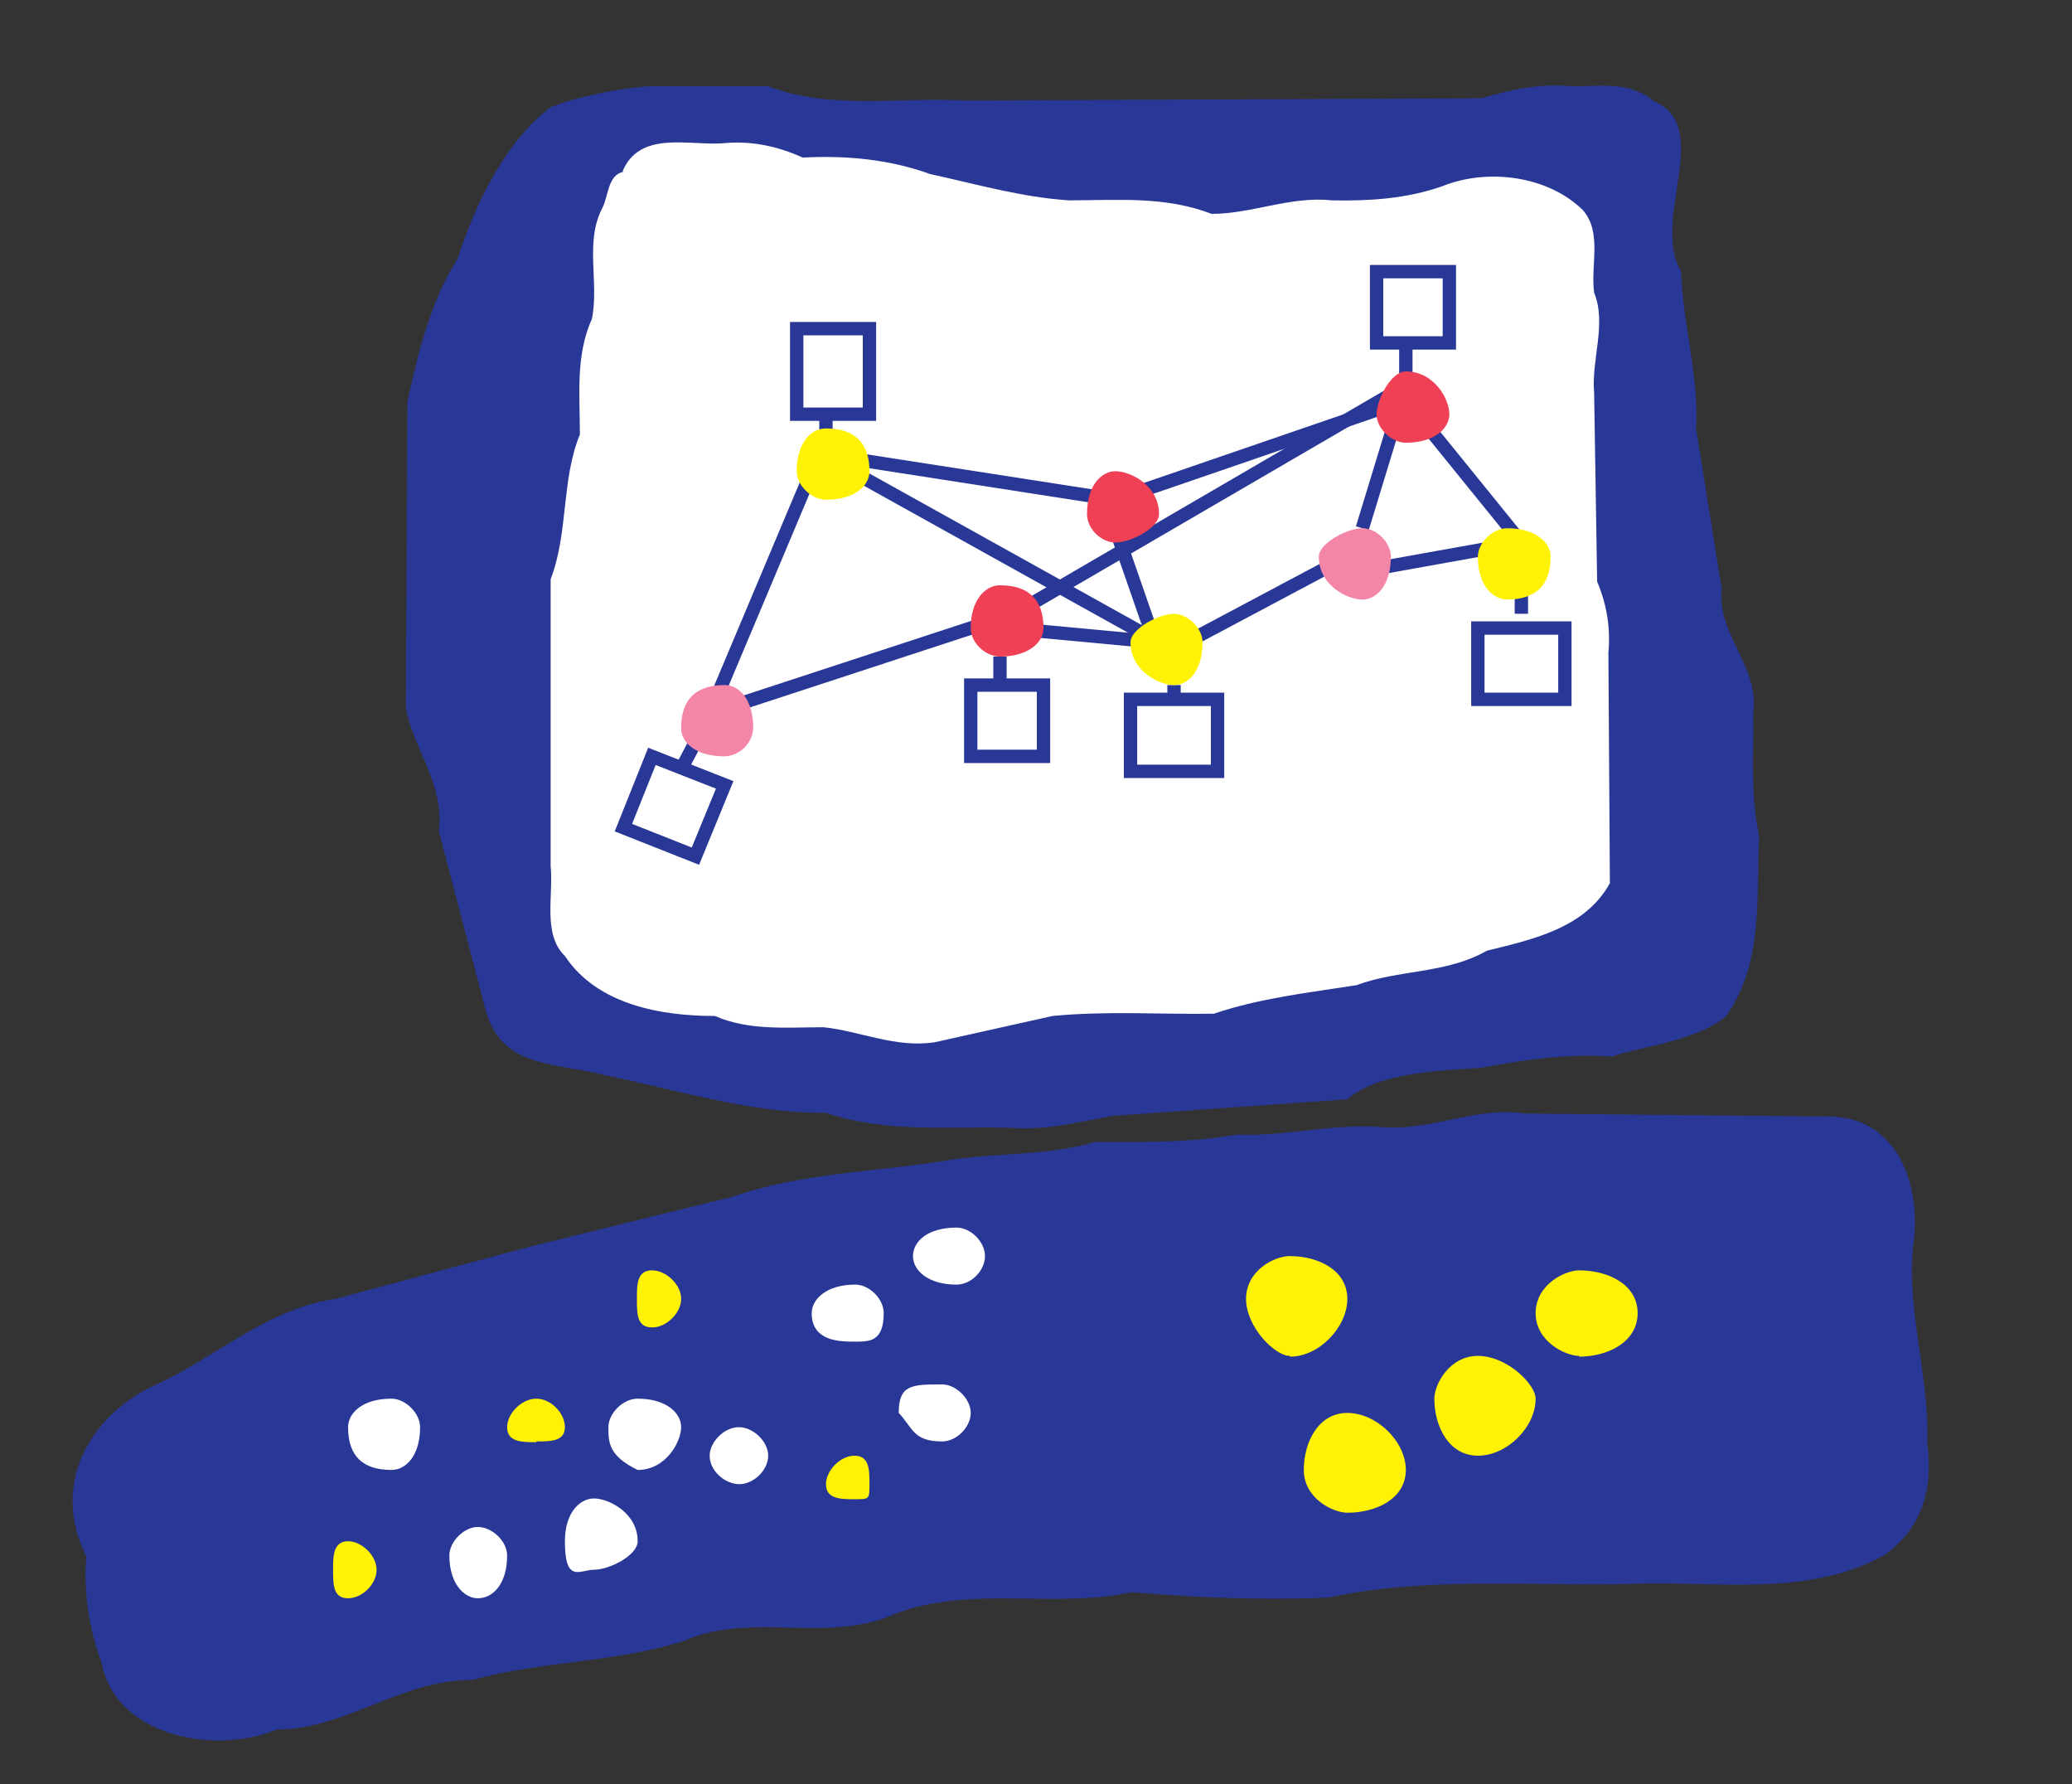 <svg xmlns="http://www.w3.org/2000/svg" viewBox="0 0 27.62 23.78" style="background:#f48da1"><rect x="0" y="0" width="27.62" height="23.78" fill="#333333" stroke="none"/><path d="m17.96 14.65-3.12.22c-.46.08-.9.2-1.38.16-.82-.02-1.66.07-2.45-.2-1 .01-1.96-.3-2.94-.5-.72-.18-1.41-.09-1.61-.92l-.61-2.33c.08-.63-.36-1.14-.44-1.65l.02-4.08c.15-.66.3-1.32.67-1.9.24-.76.66-1.59 1.24-2.02.28-.12.9-.26 1.33-.28h1.57c.83.32 1.75.14 2.62.19l6.89-.03c.4-.12.78-.2 1.21-.16.38 0 .77-.07 1.09.2.8.35-.05 1.57.36 2.27.02.7.24 1.39.2 2.1l.34 2.12c-.07.61.51 1.05.42 1.66.01.55-.04 1.1.08 1.64-.04.81.06 1.7-.44 2.4-.4.35-1.27.43-1.51.54-.6-.04-1.17.04-1.75.15-.6.04-1.39.07-1.79.42" fill="#293896"/><path d="M8.3 2.28c.23-.54.87-.34 1.33-.37.38-.04.74.04 1.07.19.57-.03 1.15.02 1.7.22.6.13 1.22.31 1.85.35.64 0 1.28-.06 1.9.18.54 0 1.06-.24 1.6-.18.5.01 1-.02 1.48-.19.6-.24 1.4-.14 1.87.32.26.3.1.73.15 1.1.17.42-.04.89 0 1.34l.04 2.51c.13.31.18.62.15.95l.02 3.07c-.33.6-1.03.75-1.64.9-.54.31-1.18.25-1.74.46-.64.1-1.28.17-1.9.38-.71.01-1.43-.04-2.15.03l-1.57.35c-.52.08-1-.15-1.48-.2-.49 0-.99.05-1.45-.15-.72 0-1.57-.15-2-.8-.3-.29-.15-.8-.19-1.2V7.72c.24-.63.14-1.32.39-1.93 0-.52-.06-1.05.16-1.54.1-.49-.1-1.02.14-1.48.08-.15.07-.44.28-.48z" fill="#fff"/><path d="M25.11 20.73c-1.04.57-2.27.33-3.4.38-1.34.03-2.68-.1-4 .18-.88.04-1.75 0-2.63-.07-1.07.23-2.21-.12-3.25.33-.86.33-1.83-.06-2.69.31-.92.3-1.9.27-2.85.53-.93-.01-1.66.65-2.6.66-.82.34-2.16.1-2.34-.91a3.28 3.28 0 0 1-.2-1.4c-.48-.95.04-1.9.96-2.3.79-.37 1.46-1 2.36-1.13l2.61-.7 2.68-.66c.93-.32 1.89-.33 2.83-.48.65-.11 1.36-.06 2-.25.64 0 1.27.01 1.9-.1.65.03 1.27-.15 1.92-.1.66.06 1.26-.28 1.92-.18l4.07.04c.93.02 1.22.97 1.1 1.74-.08.88.22 1.72.19 2.6.08.6-.05 1.14-.58 1.51" fill="#293896"/><path d="M5.22 19.59c.19 0 .38-.19.38-.57 0-.19-.2-.38-.38-.38-.4 0-.58.2-.58.38 0 .38.19.57.58.57zm2.7 1.33c.2 0 .58-.19.58-.38 0-.38-.39-.57-.58-.57-.2 0-.39.2-.39.57 0 .57.2.38.39.38zm-1.55.38c.2 0 .39-.19.39-.57 0-.19-.2-.38-.39-.38s-.38.2-.38.38c0 .38.2.57.38.57zm6.19-2.09c.19 0 .38-.19.38-.38s-.2-.38-.38-.38c-.4 0-.58 0-.58.38.19.2.19.38.58.38zm-2.71.57c.2 0 .39-.19.39-.38s-.2-.38-.39-.38c-.2 0-.39.2-.39.38 0 .2.2.38.4.38zm-1.35-.19c.38 0 .58-.38.58-.57s-.2-.38-.58-.38c-.2 0-.39.2-.39.38 0 .2 0 .38.39.57zm2.9-1.71c.19 0 .38 0 .38-.38 0-.19-.19-.38-.38-.38-.39 0-.58.2-.58.38 0 .38.38.38.58.38zm1.35-.76c.2 0 .38-.19.38-.38s-.19-.38-.38-.38c-.39 0-.58.19-.58.38s.2.38.58.38z" fill="#fff"/><path d="M4.64 21.3c.19 0 .38-.19.38-.38s-.2-.38-.38-.38c-.2 0-.2.2-.2.38 0 .2 0 .38.2.38zm4.06-3.61c.18 0 .38-.19.38-.38s-.2-.38-.39-.38c-.2 0-.2.19-.2.38 0 .2 0 .38.2.38zm-1.55 1.52c.19 0 .38 0 .38-.19s-.19-.38-.38-.38c-.2 0-.39.2-.39.38 0 .2.2.2.39.2zm4.25.77c.19 0 .19 0 .19-.2 0-.19 0-.38-.2-.38-.19 0-.38.2-.38.38 0 .2.2.2.39.2zm6.56.18c.39 0 .78-.19.78-.57s-.39-.76-.78-.76c-.38 0-.58.38-.58.76s.39.57.58.57zm-.76-2.08c.38 0 .76-.39.76-.77s-.38-.57-.77-.57c-.2 0-.58.19-.58.57s.39.76.58.76zm3.85 0c.39 0 .78-.2.78-.58s-.39-.57-.78-.57c-.19 0-.58.19-.58.57s.4.57.58.57zM19.7 19.4c.39 0 .77-.38.77-.76 0-.19-.38-.57-.77-.57-.38 0-.58.38-.58.57 0 .38.2.76.58.76z" fill="#fff203"/><g fill="none" stroke="#293896" stroke-miterlimit="10" stroke-width=".178"><path d="M10.62 5.52h.97V4.38h-.97zm7.73-.95h.97v-.95h-.97zm1.35 4.75h1.16v-.95H19.7zm-4.63.96h1.16v-.96h-1.16zm-2.13-.2h.97v-.95h-.97zm-3.67 1.33.39-.95-.97-.38-.38.95z"/><path d="M10.82 6.28 9.46 9.51l4.06-1.33 5.22-3.04v-.57"/><path d="m11.2 6.09 3.67.57 3.87-1.33 1.54 1.9-2.12.38m-.2-.19-2.5 1.33-.59-1.7m-1.35 1.33 1.93.18"/><path d="m15.45 8.56-4.44-2.47v-.57m7.73-.38-.58 1.9m2.12.76v.38M9.27 9.89l-.2.38m4.26-1.52v.38m2.32 0v.2"/></g><path d="M18.74 5.9c.38 0 .58-.19.58-.38 0-.2-.2-.57-.58-.57-.2 0-.39.38-.39.57s.2.38.39.38zm-5.41 2.85c.38 0 .58-.19.58-.38 0-.38-.2-.57-.58-.57-.2 0-.39.2-.39.57 0 .2.2.38.39.38zm1.54-1.52c.2 0 .58-.19.58-.38 0-.38-.38-.57-.58-.57-.19 0-.38.19-.38.57 0 .2.19.38.38.38z" fill="#ef4056"/><path d="M9.66 10.08a.4.4 0 0 0 .38-.38c0-.38-.19-.57-.38-.57-.39 0-.58.2-.58.57 0 .2.2.38.58.38zm8.5-2.09c.19 0 .38-.19.38-.57 0-.19-.19-.38-.38-.38-.2 0-.58.2-.58.38 0 .38.38.57.58.57z" fill="#f386a7"/><path d="M11.01 6.66c.39 0 .58-.19.58-.38 0-.38-.2-.57-.58-.57-.2 0-.39.19-.39.57 0 .19.2.38.39.38zm9.08 1.33c.38 0 .58-.19.58-.57 0-.19-.2-.38-.58-.38-.2 0-.39.2-.39.38 0 .38.2.57.39.57zm-4.44 1.14c.19 0 .38-.19.38-.57 0-.19-.2-.38-.38-.38-.2 0-.58.2-.58.38 0 .38.38.57.58.57z" fill="#fff203"/></svg>

